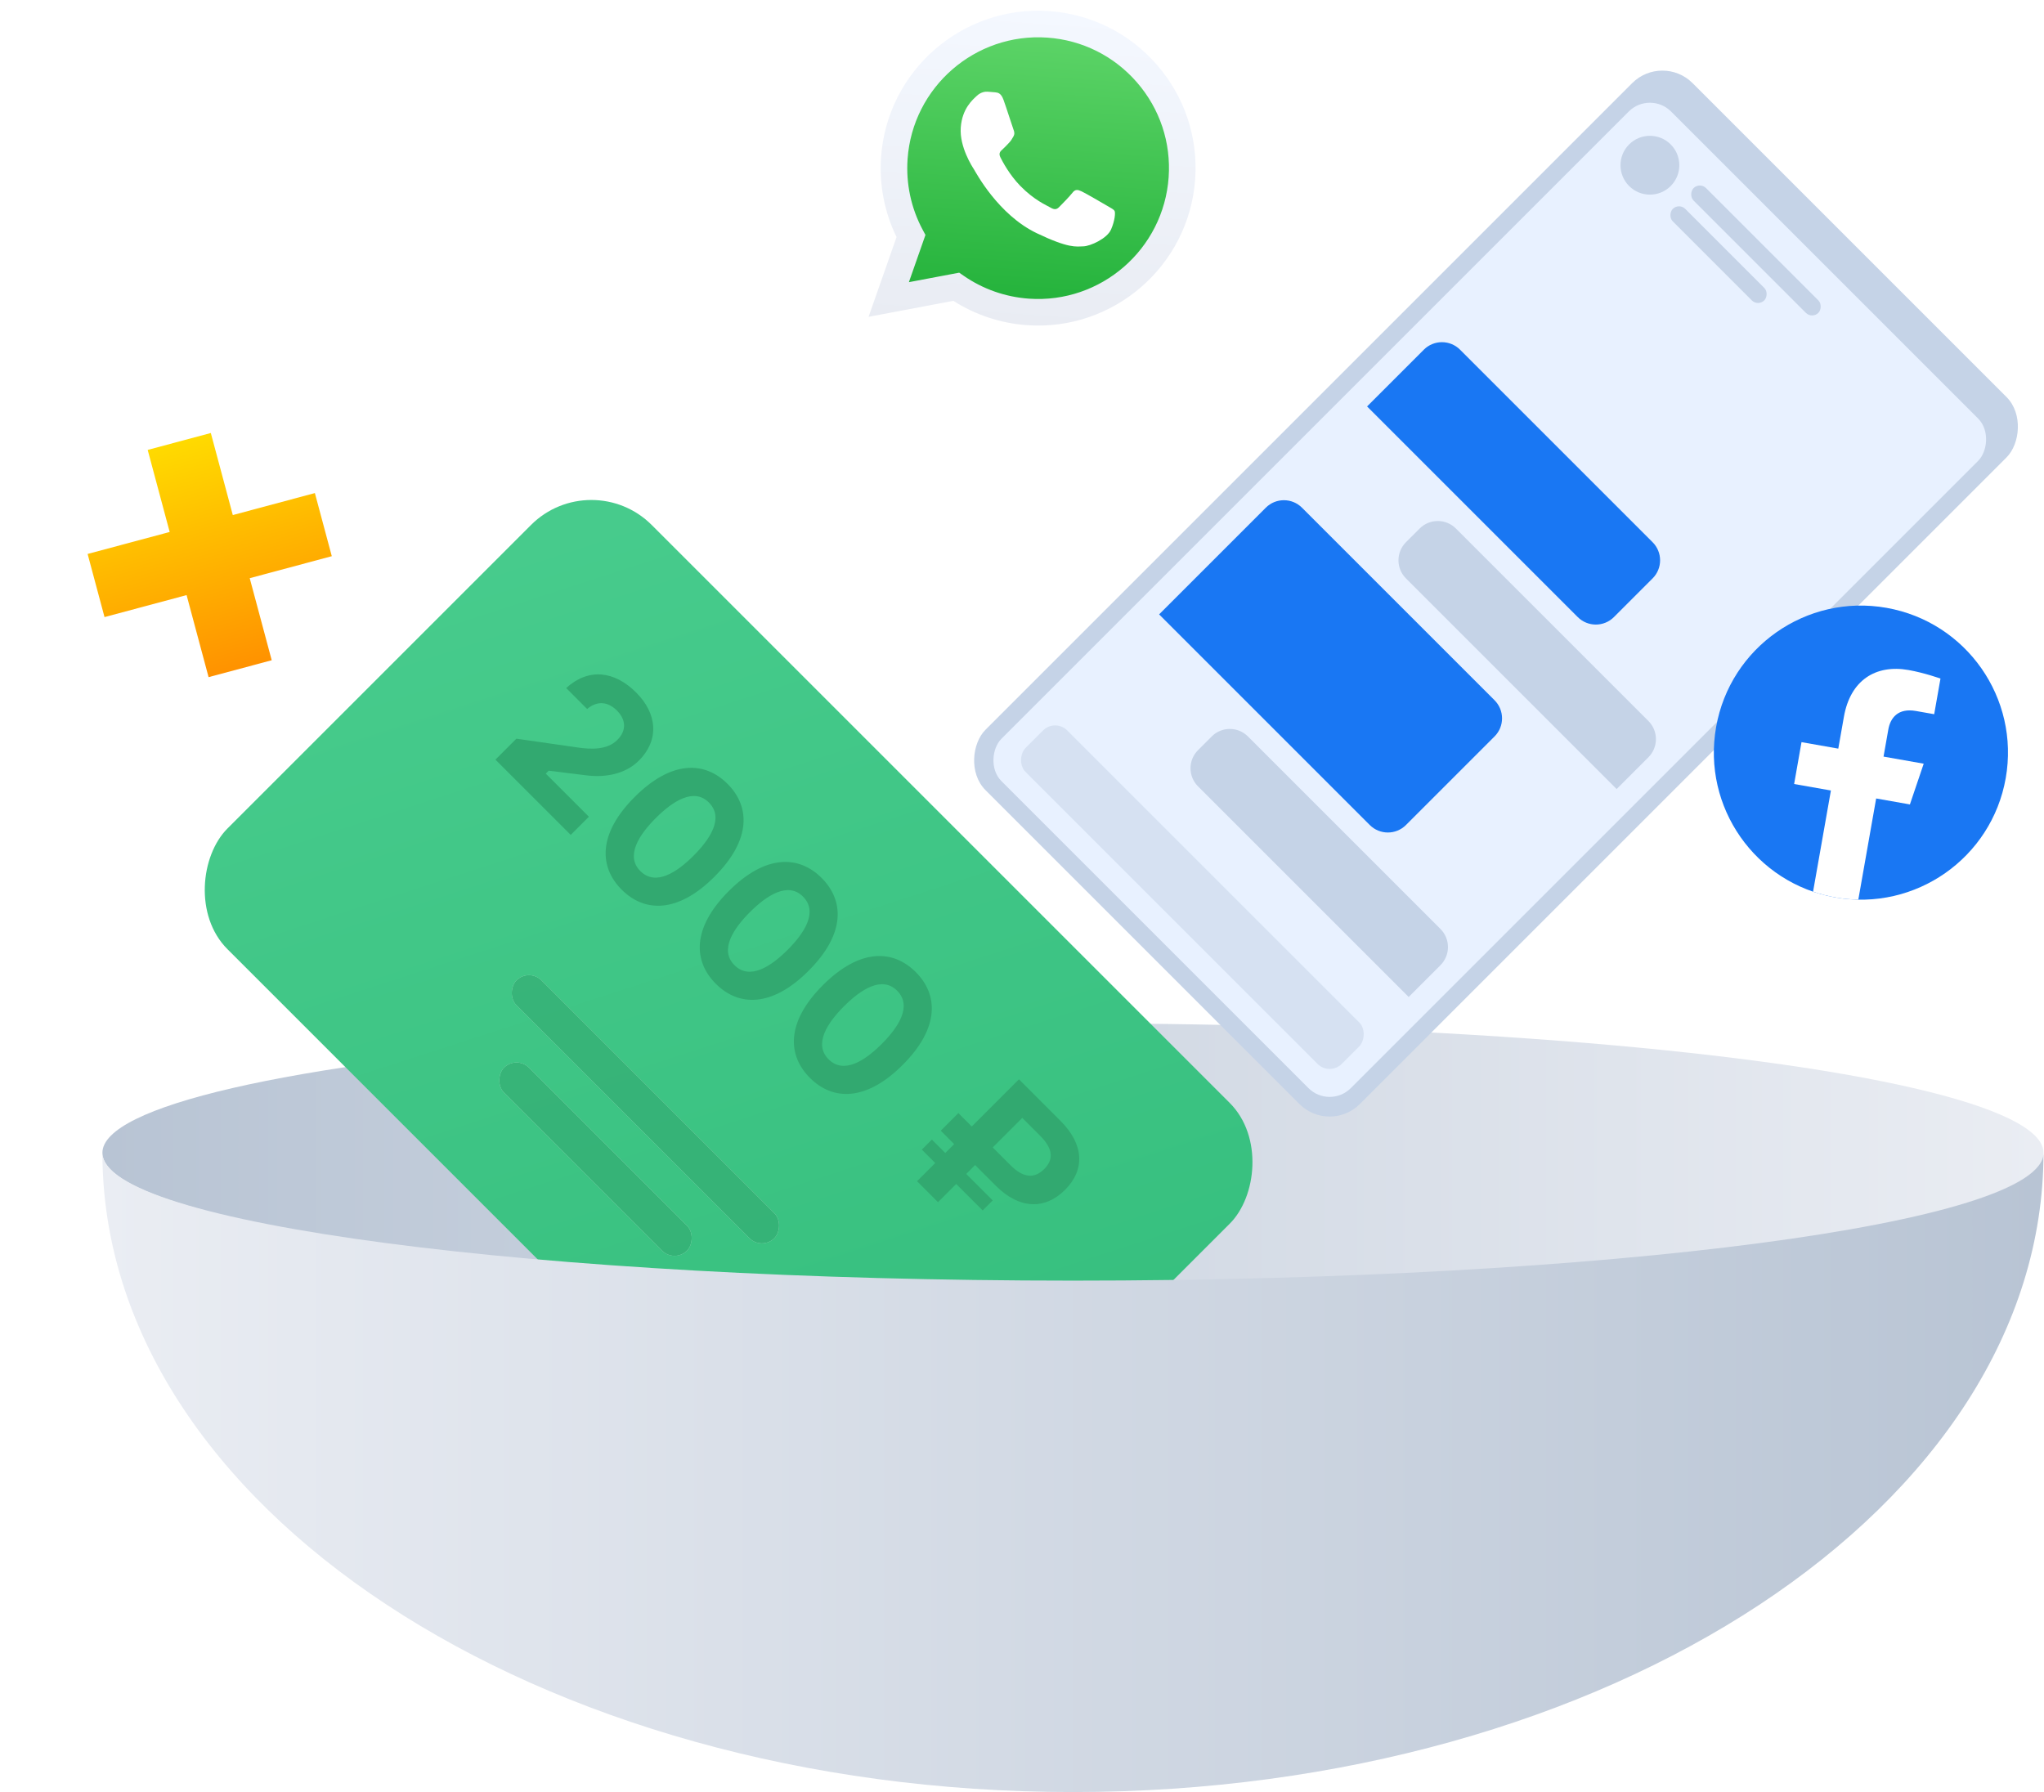 <svg width="479" height="420" viewBox="0 0 479 420" fill="none" xmlns="http://www.w3.org/2000/svg">
<ellipse cx="251.44" cy="270.172" rx="227.44" ry="30.325" fill="url(#paint0_linear)"/>
<path d="M224.785 63.899L225.856 64.639C230.357 67.754 235.637 69.605 241.127 69.992L241.139 69.993C257.999 71.171 272.681 58.412 273.867 41.551C274.441 33.379 271.799 25.474 266.428 19.29C261.056 13.106 253.6 9.384 245.428 8.809C228.555 7.629 213.874 20.387 212.688 37.248C212.282 43.026 213.505 48.766 216.227 53.848L216.874 55.056L212.994 66.125L224.785 63.899ZM203.547 74.248L210.101 55.548C207.271 49.743 206.019 43.295 206.475 36.812C207.902 16.526 225.565 1.177 245.853 2.595C255.697 3.288 264.669 7.765 271.132 15.206C277.594 22.646 280.772 32.158 280.082 41.988C278.655 62.273 260.988 77.625 240.705 76.207C240.704 76.207 240.706 76.207 240.705 76.207L240.689 76.206C234.53 75.773 228.586 73.805 223.416 70.497L203.547 74.248Z" fill="white"/>
<path d="M207.743 36.919C207.303 43.178 208.511 49.403 211.244 55.008L204.916 73.06L224.096 69.439C229.088 72.629 234.826 74.531 240.772 74.949L240.787 74.95C260.369 76.319 277.421 61.499 278.799 41.916C279.467 32.426 276.398 23.245 270.159 16.061C263.922 8.879 255.26 4.556 245.755 3.887C226.172 2.518 209.12 17.335 207.742 36.919L207.743 36.919ZM240.787 74.949L240.787 74.949L240.787 74.949C240.786 74.949 240.786 74.949 240.787 74.949Z" fill="url(#paint1_linear)"/>
<path d="M206.474 36.818C206.019 43.302 207.27 49.751 210.101 55.555L203.546 74.254L223.414 70.503C228.585 73.81 234.529 75.778 240.688 76.211L240.704 76.213C260.987 77.631 278.653 62.278 280.08 41.994C280.771 32.163 277.592 22.651 271.131 15.211C264.668 7.772 255.696 3.294 245.851 2.601C225.564 1.182 207.901 16.532 206.474 36.817L206.474 36.818ZM216.874 55.063L216.226 53.855C213.504 48.772 212.281 43.032 212.687 37.254C213.873 20.395 228.554 7.636 245.428 8.816C253.598 9.39 261.055 13.113 266.427 19.296C271.799 25.48 274.44 33.386 273.866 41.556C272.68 58.417 257.998 71.177 241.138 69.998L241.126 69.997C235.636 69.61 230.355 67.76 225.854 64.645L224.783 63.905L212.993 66.131L216.874 55.063ZM240.704 76.213L240.704 76.213L240.704 76.213C240.703 76.212 240.703 76.212 240.704 76.213Z" fill="url(#paint2_linear)"/>
<path fill-rule="evenodd" clip-rule="evenodd" d="M235.156 23.367C234.574 21.788 233.851 21.706 233.198 21.634C232.663 21.573 232.05 21.532 231.437 21.489C230.823 21.446 229.811 21.607 228.904 22.468C227.997 23.329 225.466 25.388 225.149 29.912C224.833 34.437 227.823 39.039 228.239 39.685C228.656 40.331 233.888 50.325 242.977 54.664C250.531 58.271 252.154 57.772 253.851 57.736C255.548 57.701 259.447 55.893 260.363 53.799C261.28 51.706 261.409 49.865 261.206 49.465C261.003 49.066 260.406 48.792 259.518 48.269C258.63 47.744 254.265 45.203 253.444 44.837C252.622 44.472 252.02 44.276 251.342 45.154C250.665 46.031 248.759 47.978 248.179 48.554C247.6 49.131 247.058 49.17 246.17 48.646C245.283 48.12 242.389 46.943 239.094 43.565C236.531 40.936 234.896 37.797 234.423 36.839C233.951 35.882 234.465 35.417 234.958 34.991C235.4 34.608 235.953 33.981 236.451 33.477C236.947 32.972 237.127 32.599 237.477 32.008C237.826 31.415 237.711 30.867 237.513 30.391C237.315 29.915 235.846 25.243 235.155 23.367" fill="white"/>
<rect x="389.569" y="12.406" width="124.058" height="234.333" rx="10" transform="rotate(45 389.569 12.406)" fill="#C5D3E7"/>
<rect x="386.646" y="21.178" width="115.788" height="221.927" rx="7" transform="rotate(45 386.646 21.178)" fill="#E8F1FF"/>
<path d="M333.668 81.953C336.011 79.61 339.81 79.61 342.154 81.953L387.276 127.076C389.62 129.419 389.62 133.218 387.276 135.561L378.217 144.62C375.874 146.964 372.075 146.964 369.732 144.62L320.366 95.255L333.668 81.953Z" fill="#1977F3"/>
<path d="M296.63 118.991C298.973 116.648 302.772 116.648 305.115 118.991L350.238 164.114C352.582 166.457 352.582 170.256 350.238 172.6L329.483 193.355C327.14 195.698 323.341 195.698 320.998 193.355L271.632 143.99L296.63 118.991Z" fill="#1977F3"/>
<path d="M386.302 177.473C388.645 175.13 388.645 171.331 386.302 168.988L341.179 123.865C338.835 121.522 335.036 121.522 332.693 123.865L329.482 127.076C327.139 129.419 327.139 133.218 329.482 135.561L378.848 184.927L386.302 177.473Z" fill="#C5D3E7"/>
<path d="M337.567 226.208C339.91 223.865 339.91 220.066 337.567 217.723L292.444 172.6C290.101 170.256 286.302 170.256 283.959 172.6L280.748 175.811C278.405 178.154 278.405 181.953 280.748 184.296L330.113 233.662L337.567 226.208Z" fill="#C5D3E7"/>
<rect opacity="0.5" x="247.264" y="168.357" width="104.76" height="13.784" rx="4" transform="rotate(45 247.264 168.357)" fill="#C5D3E7"/>
<circle cx="386.646" cy="38.723" r="6.892" transform="rotate(45 386.646 38.723)" fill="#C5D3E7"/>
<rect x="398.342" y="42.621" width="41.353" height="4.135" rx="2.068" transform="rotate(45 398.342 42.621)" fill="#C5D3E7"/>
<rect x="393.468" y="47.495" width="30.325" height="4.135" rx="2.068" transform="rotate(45 393.468 47.495)" fill="#C5D3E7"/>
<g clip-path="url(#clip0)">
<path d="M430.111 210.328C448.854 213.633 466.727 201.118 470.032 182.375C473.337 163.632 460.822 145.759 442.079 142.454C423.336 139.149 405.463 151.664 402.158 170.407C398.853 189.15 411.368 207.023 430.111 210.328Z" fill="#1977F3"/>
<path d="M447.575 188.532L450.809 178.985L441.397 177.325L442.52 170.959C442.993 168.276 444.767 165.888 448.986 166.632L453.267 167.386L454.74 159.035C454.74 159.035 450.972 157.686 447.259 157.032C439.509 155.665 433.612 159.467 432.112 167.977L430.793 175.455L422.174 173.935L420.444 183.748L429.063 185.267L424.881 208.982C426.561 209.559 428.307 210.009 430.111 210.327C431.915 210.645 433.711 210.814 435.486 210.852L439.667 187.137L447.575 188.532Z" fill="white"/>
</g>
<rect x="138.581" y="108.896" width="231.576" height="140.6" rx="20" transform="rotate(45 138.581 108.896)" fill="url(#paint3_linear)"/>
<g opacity="0.6">
<rect x="123.961" y="226.834" width="85.462" height="8.271" rx="4.135" transform="rotate(45 123.961 226.834)" fill="white"/>
<rect x="123.961" y="226.834" width="85.462" height="8.271" rx="4.135" transform="rotate(45 123.961 226.834)" fill="#32A970"/>
</g>
<g opacity="0.6">
<rect x="121.037" y="247.302" width="60.651" height="8.271" rx="4.135" transform="rotate(45 121.037 247.302)" fill="white"/>
<rect x="121.037" y="247.302" width="60.651" height="8.271" rx="4.135" transform="rotate(45 121.037 247.302)" fill="#32A970"/>
</g>
<path d="M132.68 161.253L137.593 166.165C140.117 164.05 142.608 164.562 144.586 166.54C146.633 168.587 146.94 171.146 144.654 173.431C142.335 175.751 138.582 175.683 135.273 175.171L121.013 173.124L116.101 178.037L133.738 195.674L138.002 191.41L127.904 181.312L128.587 180.629L137.456 181.721C141.993 182.301 146.633 181.346 149.703 178.276C154.65 173.329 153.933 167.154 149.089 162.31C143.972 157.193 137.9 156.511 132.68 161.253Z" fill="#32A970"/>
<path d="M170.493 183.714C165.206 178.426 157.428 178.085 148.728 186.784C140.063 195.449 140.404 203.228 145.692 208.515C150.98 213.803 158.758 214.144 167.423 205.479C176.122 196.78 175.781 189.002 170.493 183.714ZM150.059 204.149C146.477 200.567 149.854 195.552 153.675 191.731C157.53 187.876 162.545 184.499 166.127 188.081C169.743 191.697 166.365 196.712 162.511 200.567C158.69 204.387 153.675 207.765 150.059 204.149Z" fill="#32A970"/>
<path d="M192.548 205.768C187.26 200.481 179.482 200.14 170.783 208.839C162.118 217.504 162.459 225.282 167.747 230.57C173.034 235.857 180.812 236.198 189.477 227.533C198.177 218.834 197.835 211.056 192.548 205.768ZM172.113 226.203C168.531 222.621 171.908 217.606 175.729 213.785C179.584 209.93 184.599 206.553 188.181 210.135C191.797 213.751 188.42 218.766 184.565 222.621C180.744 226.442 175.729 229.819 172.113 226.203Z" fill="#32A970"/>
<path d="M214.602 227.823C209.314 222.535 201.536 222.194 192.837 230.893C184.172 239.558 184.513 247.336 189.801 252.624C195.089 257.912 202.867 258.253 211.532 249.588C220.231 240.889 219.89 233.111 214.602 227.823ZM194.168 248.257C190.586 244.675 193.963 239.661 197.784 235.84C201.639 231.985 206.653 228.607 210.235 232.189C213.852 235.806 210.474 240.82 206.619 244.675C202.798 248.496 197.784 251.873 194.168 248.257Z" fill="#32A970"/>
<path d="M238.782 252.958L227.729 264.011L224.591 260.873L220.463 265.001L223.602 268.139L221.521 270.22L218.382 267.082L216.028 269.436L219.167 272.574L214.902 276.838L219.815 281.751L224.079 277.487L230.288 283.695L232.642 281.342L226.433 275.133L228.514 273.052L233.392 277.93C238.817 283.354 244.821 283.627 249.597 278.851C254.339 274.109 253.997 268.173 248.573 262.749L238.782 252.958ZM239.567 261.999L243.729 266.161C246.902 269.333 246.868 271.824 244.718 273.973C242.535 276.156 239.976 276.259 236.804 273.086L232.642 268.924L239.567 261.999Z" fill="#32A970"/>
<g filter="url(#filter0_d)">
<path fill-rule="evenodd" clip-rule="evenodd" d="M49.404 96.48L34.61 100.444L39.764 119.677L20.531 124.83L24.495 139.624L43.727 134.471L48.881 153.703L63.675 149.739L58.522 130.507L77.754 125.353L73.79 110.56L54.557 115.713L49.404 96.48Z" fill="url(#paint4_linear)"/>
</g>
<path fill-rule="evenodd" clip-rule="evenodd" d="M24 270.172C24 352.898 125.898 420 251.44 420C377.124 420 478.881 352.898 478.881 270.172C478.878 286.721 377.05 300.137 251.44 300.137C125.83 300.137 24.003 286.721 24 270.172Z" fill="url(#paint5_linear)"/>
<defs>
<filter id="filter0_d" x="0.378" y="81.327" width="97.529" height="97.529" filterUnits="userSpaceOnUse" color-interpolation-filters="sRGB">
<feFlood flood-opacity="0" result="BackgroundImageFix"/>
<feColorMatrix in="SourceAlpha" type="matrix" values="0 0 0 0 0 0 0 0 0 0 0 0 0 0 0 0 0 0 127 0"/>
<feOffset dy="5"/>
<feGaussianBlur stdDeviation="7.5"/>
<feColorMatrix type="matrix" values="0 0 0 0 1 0 0 0 0 0.604 0 0 0 0 0.004 0 0 0 0.3 0"/>
<feBlend mode="normal" in2="BackgroundImageFix" result="effect1_dropShadow"/>
<feBlend mode="normal" in="SourceGraphic" in2="effect1_dropShadow" result="shape"/>
</filter>
<linearGradient id="paint0_linear" x1="24" y1="270.172" x2="478.881" y2="270.172" gradientUnits="userSpaceOnUse">
<stop stop-color="#B8C4D4"/>
<stop offset="1" stop-color="#EAEDF3"/>
</linearGradient>
<linearGradient id="paint1_linear" x1="240.595" y1="75.548" x2="245.607" y2="3.869" gradientUnits="userSpaceOnUse">
<stop stop-color="#20B038"/>
<stop offset="1" stop-color="#60D66A"/>
</linearGradient>
<linearGradient id="paint2_linear" x1="240.505" y1="76.84" x2="245.697" y2="2.592" gradientUnits="userSpaceOnUse">
<stop stop-color="#E9ECF3"/>
<stop offset="1" stop-color="#F4F8FF"/>
</linearGradient>
<linearGradient id="paint3_linear" x1="133.099" y1="114.378" x2="349.968" y2="225.006" gradientUnits="userSpaceOnUse">
<stop stop-color="#48CC8D"/>
<stop offset="1" stop-color="#36BF7E"/>
</linearGradient>
<linearGradient id="paint4_linear" x1="42.007" y1="98.463" x2="56.278" y2="151.721" gradientUnits="userSpaceOnUse">
<stop stop-color="#FFDA00"/>
<stop offset="1" stop-color="#FF9200"/>
</linearGradient>
<linearGradient id="paint5_linear" x1="478.881" y1="325.686" x2="24" y2="325.686" gradientUnits="userSpaceOnUse">
<stop stop-color="#B8C4D4"/>
<stop offset="1" stop-color="#EAEDF3"/>
</linearGradient>
<clipPath id="clip0">
<rect width="68.921" height="68.921" fill="white" transform="translate(408.143 136.464) rotate(10)"/>
</clipPath>
</defs>
</svg>
